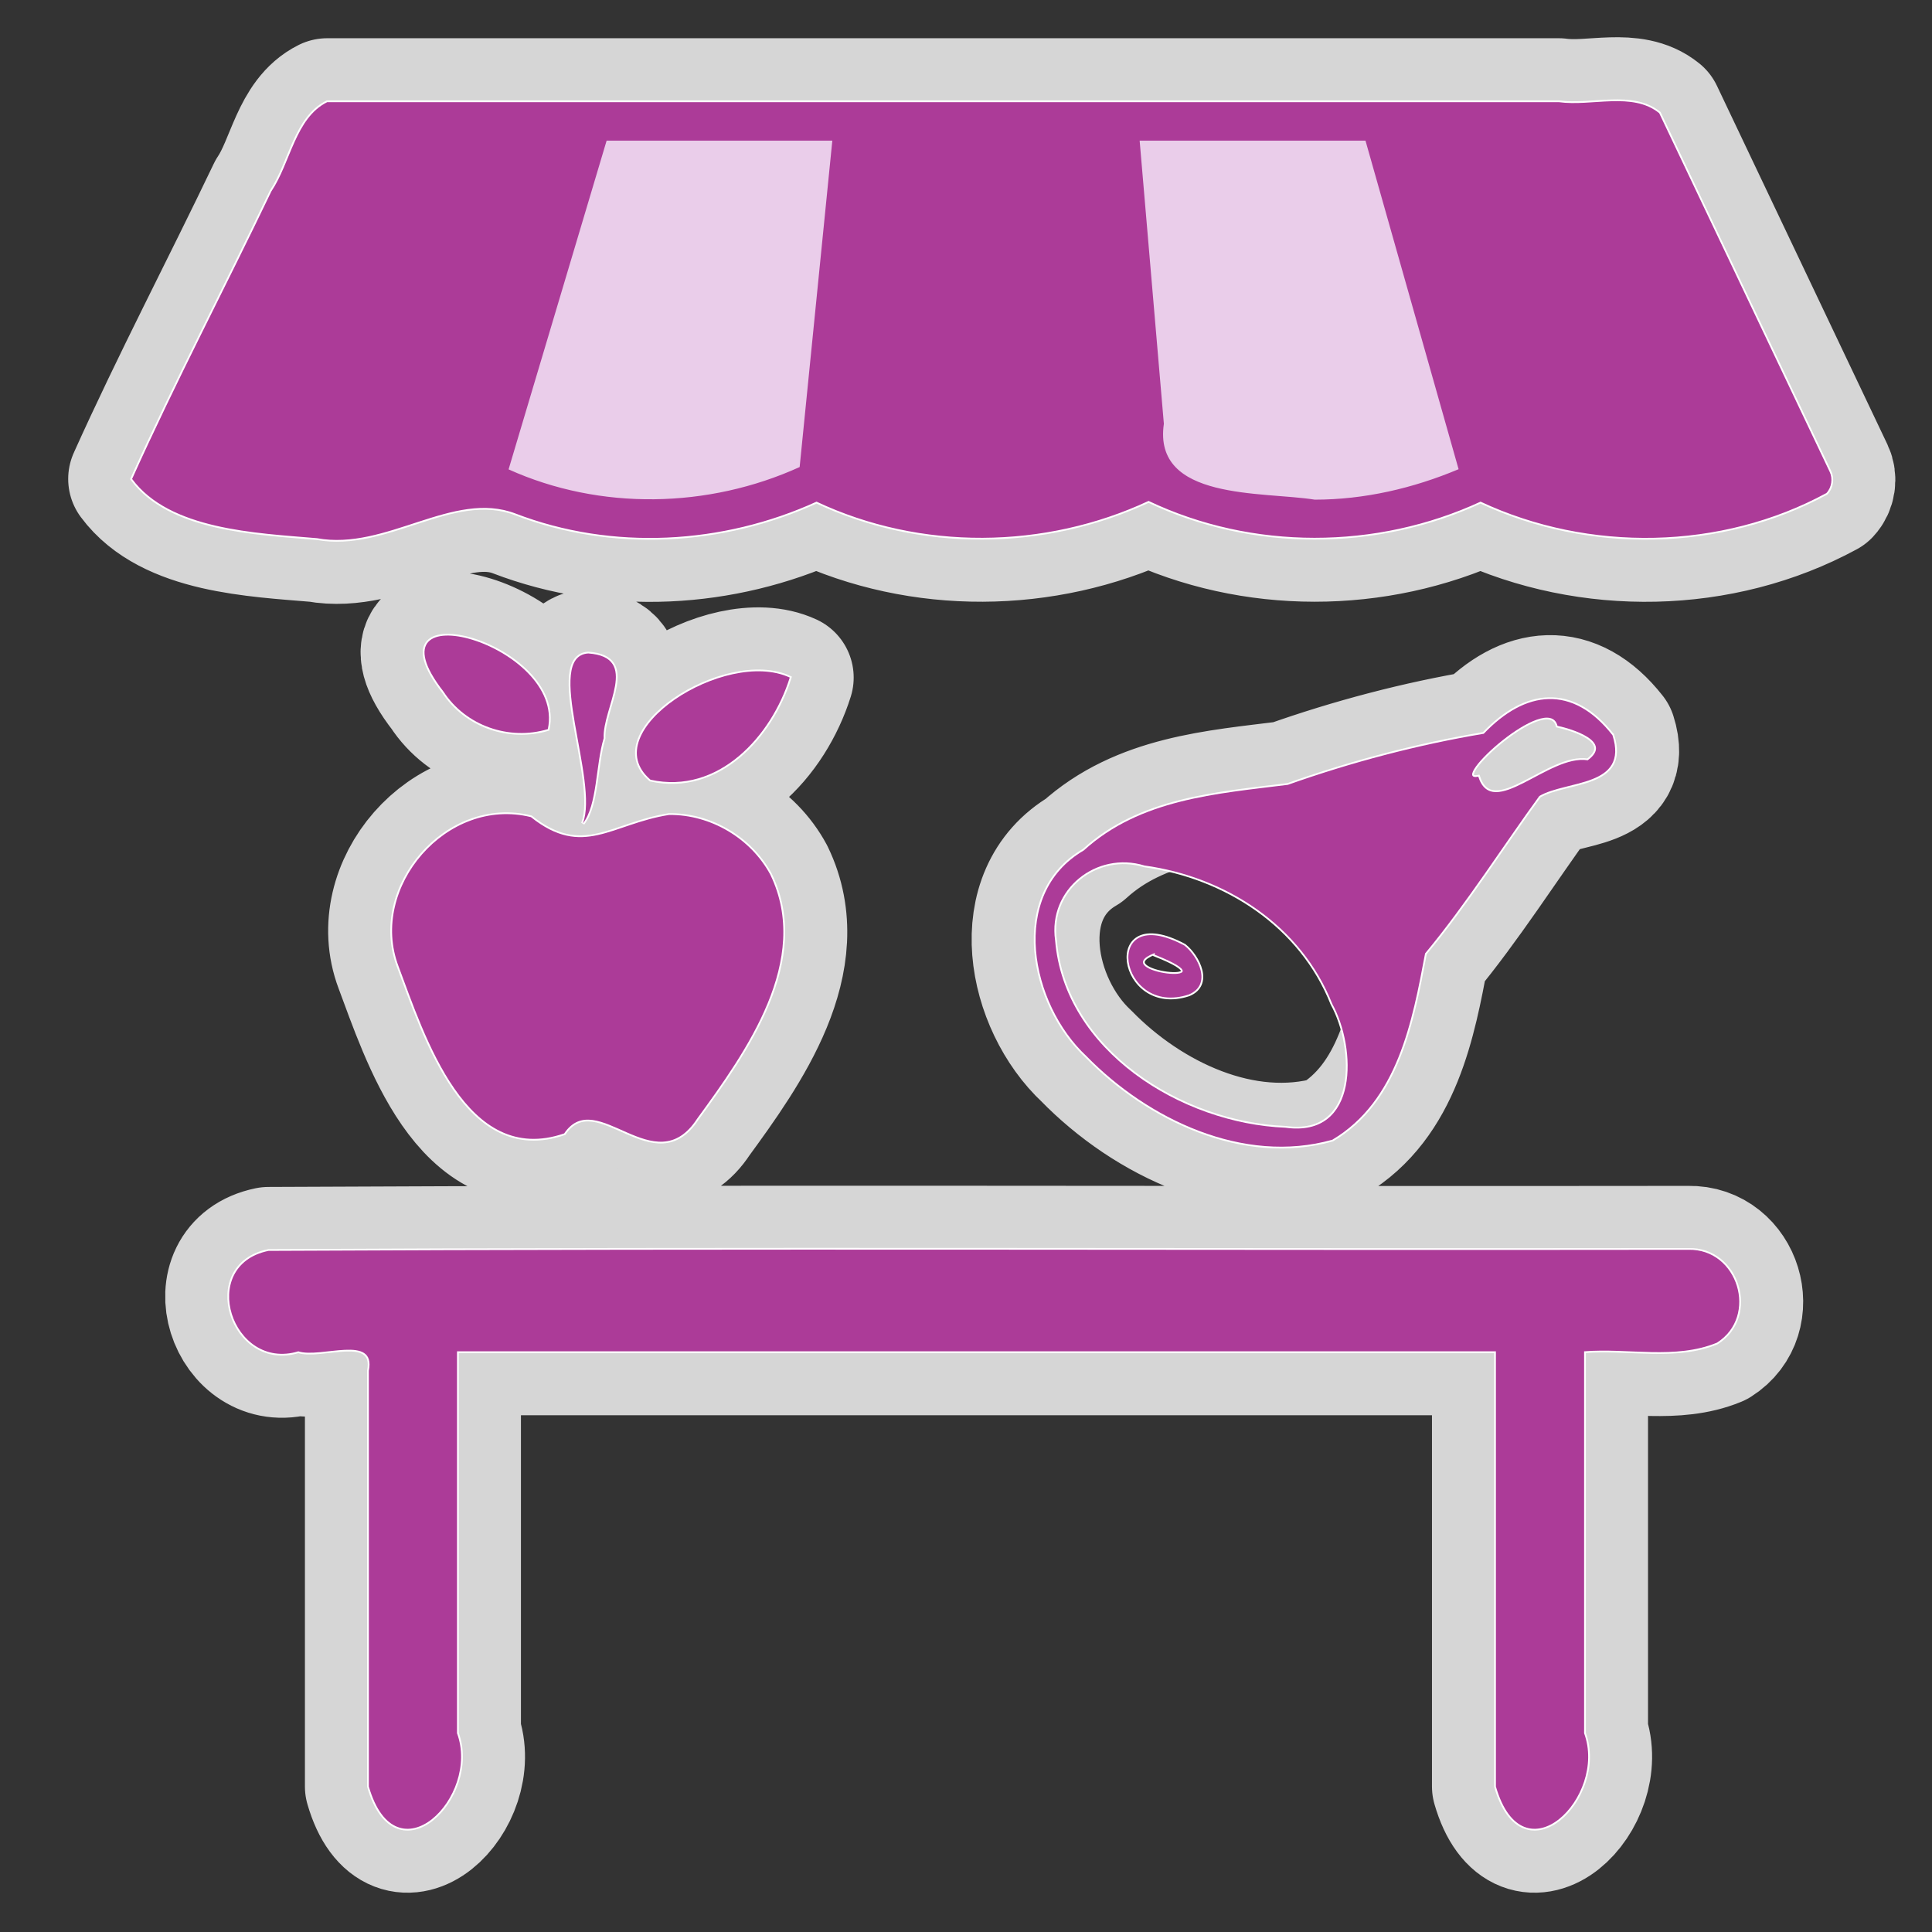 <svg enable-background="new 0 0 580 580" height="580" viewBox="0 0 580 580" width="580" xmlns="http://www.w3.org/2000/svg"><rect x="0" y="0" width="580" height="580" fill="#333333" stroke="none"/><path d="m506.87 375.2c-142.09.2-284.2-.41-426.261.32-21.379 4.38-10.95 36.18 8.943 30.16 6.813 2.18 23.408-5.34 21.178 5.83v124.81c8.18 28.31 33.52 3.15 26.47-15.98 0-38.22 0-76.44 0-114.66h311.88v130.64c8.17 28.31 33.53 3.15 26.48-15.98 0-38.22 0-76.44 0-114.66 13.23-1.07 27.45 2.53 39.87-2.6 12.52-7.93 6.29-28.25-8.56-27.88zm42.41-233.55c-17.07-35.89-34.11-71.781-51.18-107.67-7.99-6.508-20.24-1.953-30.14-3.313-123.25 0-246.49 0-369.727 0-9.562 4.766-10.964 18.116-16.756 26.773-13.795 28.83-28.727 57.25-41.816 86.34 11.295 15.24 37.015 16.22 55.495 17.79 20.864 3.83 40.834-14.61 59.624-7.4 29.02 11.15 62.2 9.28 90.35-3.57 31.18 14.69 68.52 14.33 99.68-.22 31.11 14.79 68.44 14.67 99.66.22 32.53 15.23 72.25 14.56 103.82-2.58 1.58-1.68 1.95-4.35.99-6.37zm-309.22-1.44c-27.37 12.44-59.86 13.12-87.38.7 9.81-32.9 19.62-65.79 29.43-98.683h67.76c-3.27 32.66-6.54 65.323-9.81 97.983zm154.63 9.79c-15.7-2.51-48.64.33-45.29-22.77-2.42-28.341-4.84-56.67-7.27-85.003h67.8c9.31 32.876 18.64 65.753 27.95 98.633-13.63 5.73-28.34 9.15-43.19 9.14zm89.38 70.72c-12-15.29-26.18-13.51-38.63-.44-19.76 3.31-39.66 8.54-58.81 15.33-21.57 2.7-44.3 4.29-61.25 19.69-22.67 13.2-15.9 46.21.77 61.73 18.49 18.94 47.11 32.63 73.81 25.13 19.56-11.63 24.02-35.48 27.86-55.94 12.38-14.88 23.97-33.12 34.3-47.26 8.08-4.77 26.95-2.61 21.95-18.24zm-7.42 7.52c-11.75-1.86-28.56 18.36-32.86 4.92-9.54 1.92 21.06-25.93 23.78-15.27 4.14.9 16.88 4.64 9.08 10.35zm-301.67 18.96c4.37-5.53 3.8-17.54 6.25-25.59-.49-8.96 11.1-24.33-4.62-25.44-13.5.8 3.35 38.43-1.63 51.03zm-10.52-28.31c5.43-25.48-55.56-42.37-31.29-11.24 6.6 10.17 19.65 14.75 31.29 11.24zm36.41 25.76c-17.27 2.71-25.82 13.14-41.49.66-25.23-6.26-48.65 21.14-39.75 44.73 7.87 21.01 20.33 60.36 49.74 50.22 9.74-14.41 27.22 15.1 39.91-4.43 14.73-20.19 34.36-47.62 21.96-73.26-5.87-10.89-17.92-18.05-30.37-17.92zm36.22-41.24c-19.32-8.98-58.69 16.27-41.8 30.67 20.38 4.51 36.28-13.07 41.8-30.67z" style="opacity:.8;fill:none;stroke:#fff;stroke-linejoin:round;stroke-linecap:round;stroke-width:38.38"/><path d="m355.58 283.87c-25.28-13.58-19.83 21.73 1.34 14.67 7.07-2.99 2.77-11.39-1.34-14.67zm-8.92 2.75c24.96 9.81-15.15 5.33 0-.52z" fill="#fff" stroke="#fff" stroke-width="1.055"/><path d="m484.07 220.72c-12-15.29-26.18-13.51-38.63-.44-19.76 3.31-39.66 8.54-58.81 15.33-21.57 2.7-44.3 4.29-61.25 19.69-22.67 13.2-15.9 46.21.77 61.73 18.49 18.94 47.11 32.63 73.81 25.13 19.56-11.63 24.02-35.48 27.86-55.94 12.38-14.88 23.97-33.12 34.3-47.26 8.08-4.77 26.95-2.61 21.95-18.24zm-7.42 7.52c-11.75-1.86-28.56 18.36-32.86 4.92-9.54 1.92 21.06-25.93 23.78-15.27 4.14.9 16.88 4.64 9.08 10.35zm-90.74 110.31c-31.24-1.24-66.43-23.1-69.16-56.27-2.19-15.28 12.44-26.86 26.83-22.45 24.53 3.4 47.09 18.09 56.38 41.54 7.25 13.11 8.21 40.28-14.05 37.18z" fill="#eacdea" stroke="#fff" stroke-width="1.055"/><path d="m355.58 283.87c-25.28-13.58-19.83 21.73 1.34 14.67 7.07-2.99 2.77-11.39-1.34-14.67zm-8.92 2.75c24.96 9.81-15.15 5.33 0-.52z" fill="#ac3b98"/><path d="m484.07 220.72c-12-15.29-26.18-13.51-38.63-.44-19.76 3.31-39.66 8.54-58.81 15.33-21.57 2.7-44.3 4.29-61.25 19.69-22.67 13.2-15.9 46.21.77 61.73 18.49 18.94 47.11 32.63 73.81 25.13 19.56-11.63 24.02-35.48 27.86-55.94 12.38-14.88 23.97-33.12 34.3-47.26 8.08-4.77 26.95-2.61 21.95-18.24zm-7.42 7.52c-11.75-1.86-28.56 18.36-32.86 4.92-9.54 1.92 21.06-25.93 23.78-15.27 4.14.9 16.88 4.64 9.08 10.35zm-90.74 110.31c-31.24-1.24-66.43-23.1-69.16-56.27-2.19-15.28 12.44-26.86 26.83-22.45 24.53 3.4 47.09 18.09 56.38 41.54 7.25 13.11 8.21 40.28-14.05 37.18z" fill="#ac3b98"/><path d="m549.28 141.65c-17.07-35.89-34.11-71.781-51.18-107.67-7.99-6.508-20.24-1.953-30.14-3.313-123.25 0-246.49 0-369.727 0-9.562 4.766-10.964 18.116-16.756 26.773-13.795 28.83-28.727 57.25-41.816 86.34 11.295 15.24 37.015 16.22 55.495 17.79 20.864 3.83 40.834-14.61 59.624-7.4 29.02 11.15 62.2 9.28 90.35-3.57 31.18 14.69 68.52 14.33 99.68-.22 31.11 14.79 68.44 14.67 99.66.22 32.53 15.23 72.25 14.56 103.82-2.58 1.58-1.68 1.95-4.35.99-6.37z" fill="#eacdea" stroke="#fff" stroke-width="1.055"/><path d="m549.28 141.65c-17.07-35.89-34.11-71.781-51.18-107.67-7.99-6.508-20.24-1.953-30.14-3.313-123.25 0-246.49 0-369.727 0-9.562 4.766-10.964 18.116-16.756 26.773-13.795 28.83-28.727 57.25-41.816 86.34 11.295 15.24 37.015 16.22 55.495 17.79 20.864 3.83 40.834-14.61 59.624-7.4 29.02 11.15 62.2 9.28 90.35-3.57 31.18 14.69 68.52 14.33 99.68-.22 31.11 14.79 68.44 14.67 99.66.22 32.53 15.23 72.25 14.56 103.82-2.58 1.58-1.68 1.95-4.35.99-6.37zm-309.22-1.44c-27.37 12.44-59.86 13.12-87.38.7 9.81-32.9 19.62-65.79 29.43-98.683h67.76c-3.27 32.66-6.54 65.323-9.81 97.983zm154.63 9.79c-15.7-2.51-48.64.33-45.29-22.77-2.42-28.341-4.84-56.67-7.27-85.003h67.8c9.31 32.876 18.64 65.753 27.95 98.633-13.63 5.73-28.34 9.15-43.19 9.14z" fill="#ac3b98"/><g stroke="#fff"><path d="m506.87 375.2c-142.09.2-284.2-.41-426.261.32-21.379 4.38-10.95 36.18 8.943 30.16 6.813 2.18 23.408-5.34 21.178 5.83v124.81c8.18 28.31 33.52 3.15 26.47-15.98 0-38.22 0-76.44 0-114.66h311.88v130.64c8.17 28.31 33.53 3.15 26.48-15.98 0-38.22 0-76.44 0-114.66 13.23-1.07 27.45 2.53 39.87-2.6 12.52-7.93 6.29-28.25-8.56-27.88z" fill="#fff" stroke-width="1.055"/><path d="m237.09 203.41c-19.32-8.98-58.69 16.27-41.8 30.67 20.38 4.51 36.28-13.07 41.8-30.67z" fill="#fff" stroke-width="1.055"/><path d="m200.87 244.65c-17.27 2.71-25.82 13.14-41.49.66-25.23-6.26-48.65 21.14-39.75 44.73 7.87 21.01 20.33 60.36 49.74 50.22 9.74-14.41 27.22 15.1 39.91-4.43 14.73-20.19 34.36-47.62 21.96-73.26-5.87-10.89-17.92-18.05-30.37-17.92z" fill="#fff" stroke-width="1.055"/><path d="m164.46 218.89c5.43-25.48-55.56-42.37-31.29-11.24 6.6 10.17 19.65 14.75 31.29 11.24z" fill="#fff" stroke-width="1.055"/><path d="m174.98 247.2c4.37-5.53 3.8-17.54 6.25-25.59-.49-8.96 11.1-24.33-4.62-25.44-13.5.8 3.35 38.43-1.63 51.03z" fill="#fff" stroke-width="1.055"/></g><path d="m506.87 375.2c-142.09.2-284.2-.41-426.261.32-21.379 4.38-10.95 36.18 8.943 30.16 6.813 2.18 23.408-5.34 21.178 5.83v124.81c8.18 28.31 33.52 3.15 26.47-15.98 0-38.22 0-76.44 0-114.66h311.88v130.64c8.17 28.31 33.53 3.15 26.48-15.98 0-38.22 0-76.44 0-114.66 13.23-1.07 27.45 2.53 39.87-2.6 12.52-7.93 6.29-28.25-8.56-27.88z" fill="#ac3b98"/><path d="m237.09 203.41c-19.32-8.98-58.69 16.27-41.8 30.67 20.38 4.51 36.28-13.07 41.8-30.67z" fill="#ac3b98"/><path d="m200.87 244.65c-17.27 2.71-25.82 13.14-41.49.66-25.23-6.26-48.65 21.14-39.75 44.73 7.87 21.01 20.33 60.36 49.74 50.22 9.74-14.41 27.22 15.1 39.91-4.43 14.73-20.19 34.36-47.62 21.96-73.26-5.87-10.89-17.92-18.05-30.37-17.92z" fill="#ac3b98"/><path d="m164.46 218.89c5.43-25.48-55.56-42.37-31.29-11.24 6.6 10.17 19.65 14.75 31.29 11.24z" fill="#ac3b98"/><path d="m174.98 247.2c4.37-5.53 3.8-17.54 6.25-25.59-.49-8.96 11.1-24.33-4.62-25.44-13.5.8 3.35 38.43-1.63 51.03z" fill="#ac3b98"/></svg>